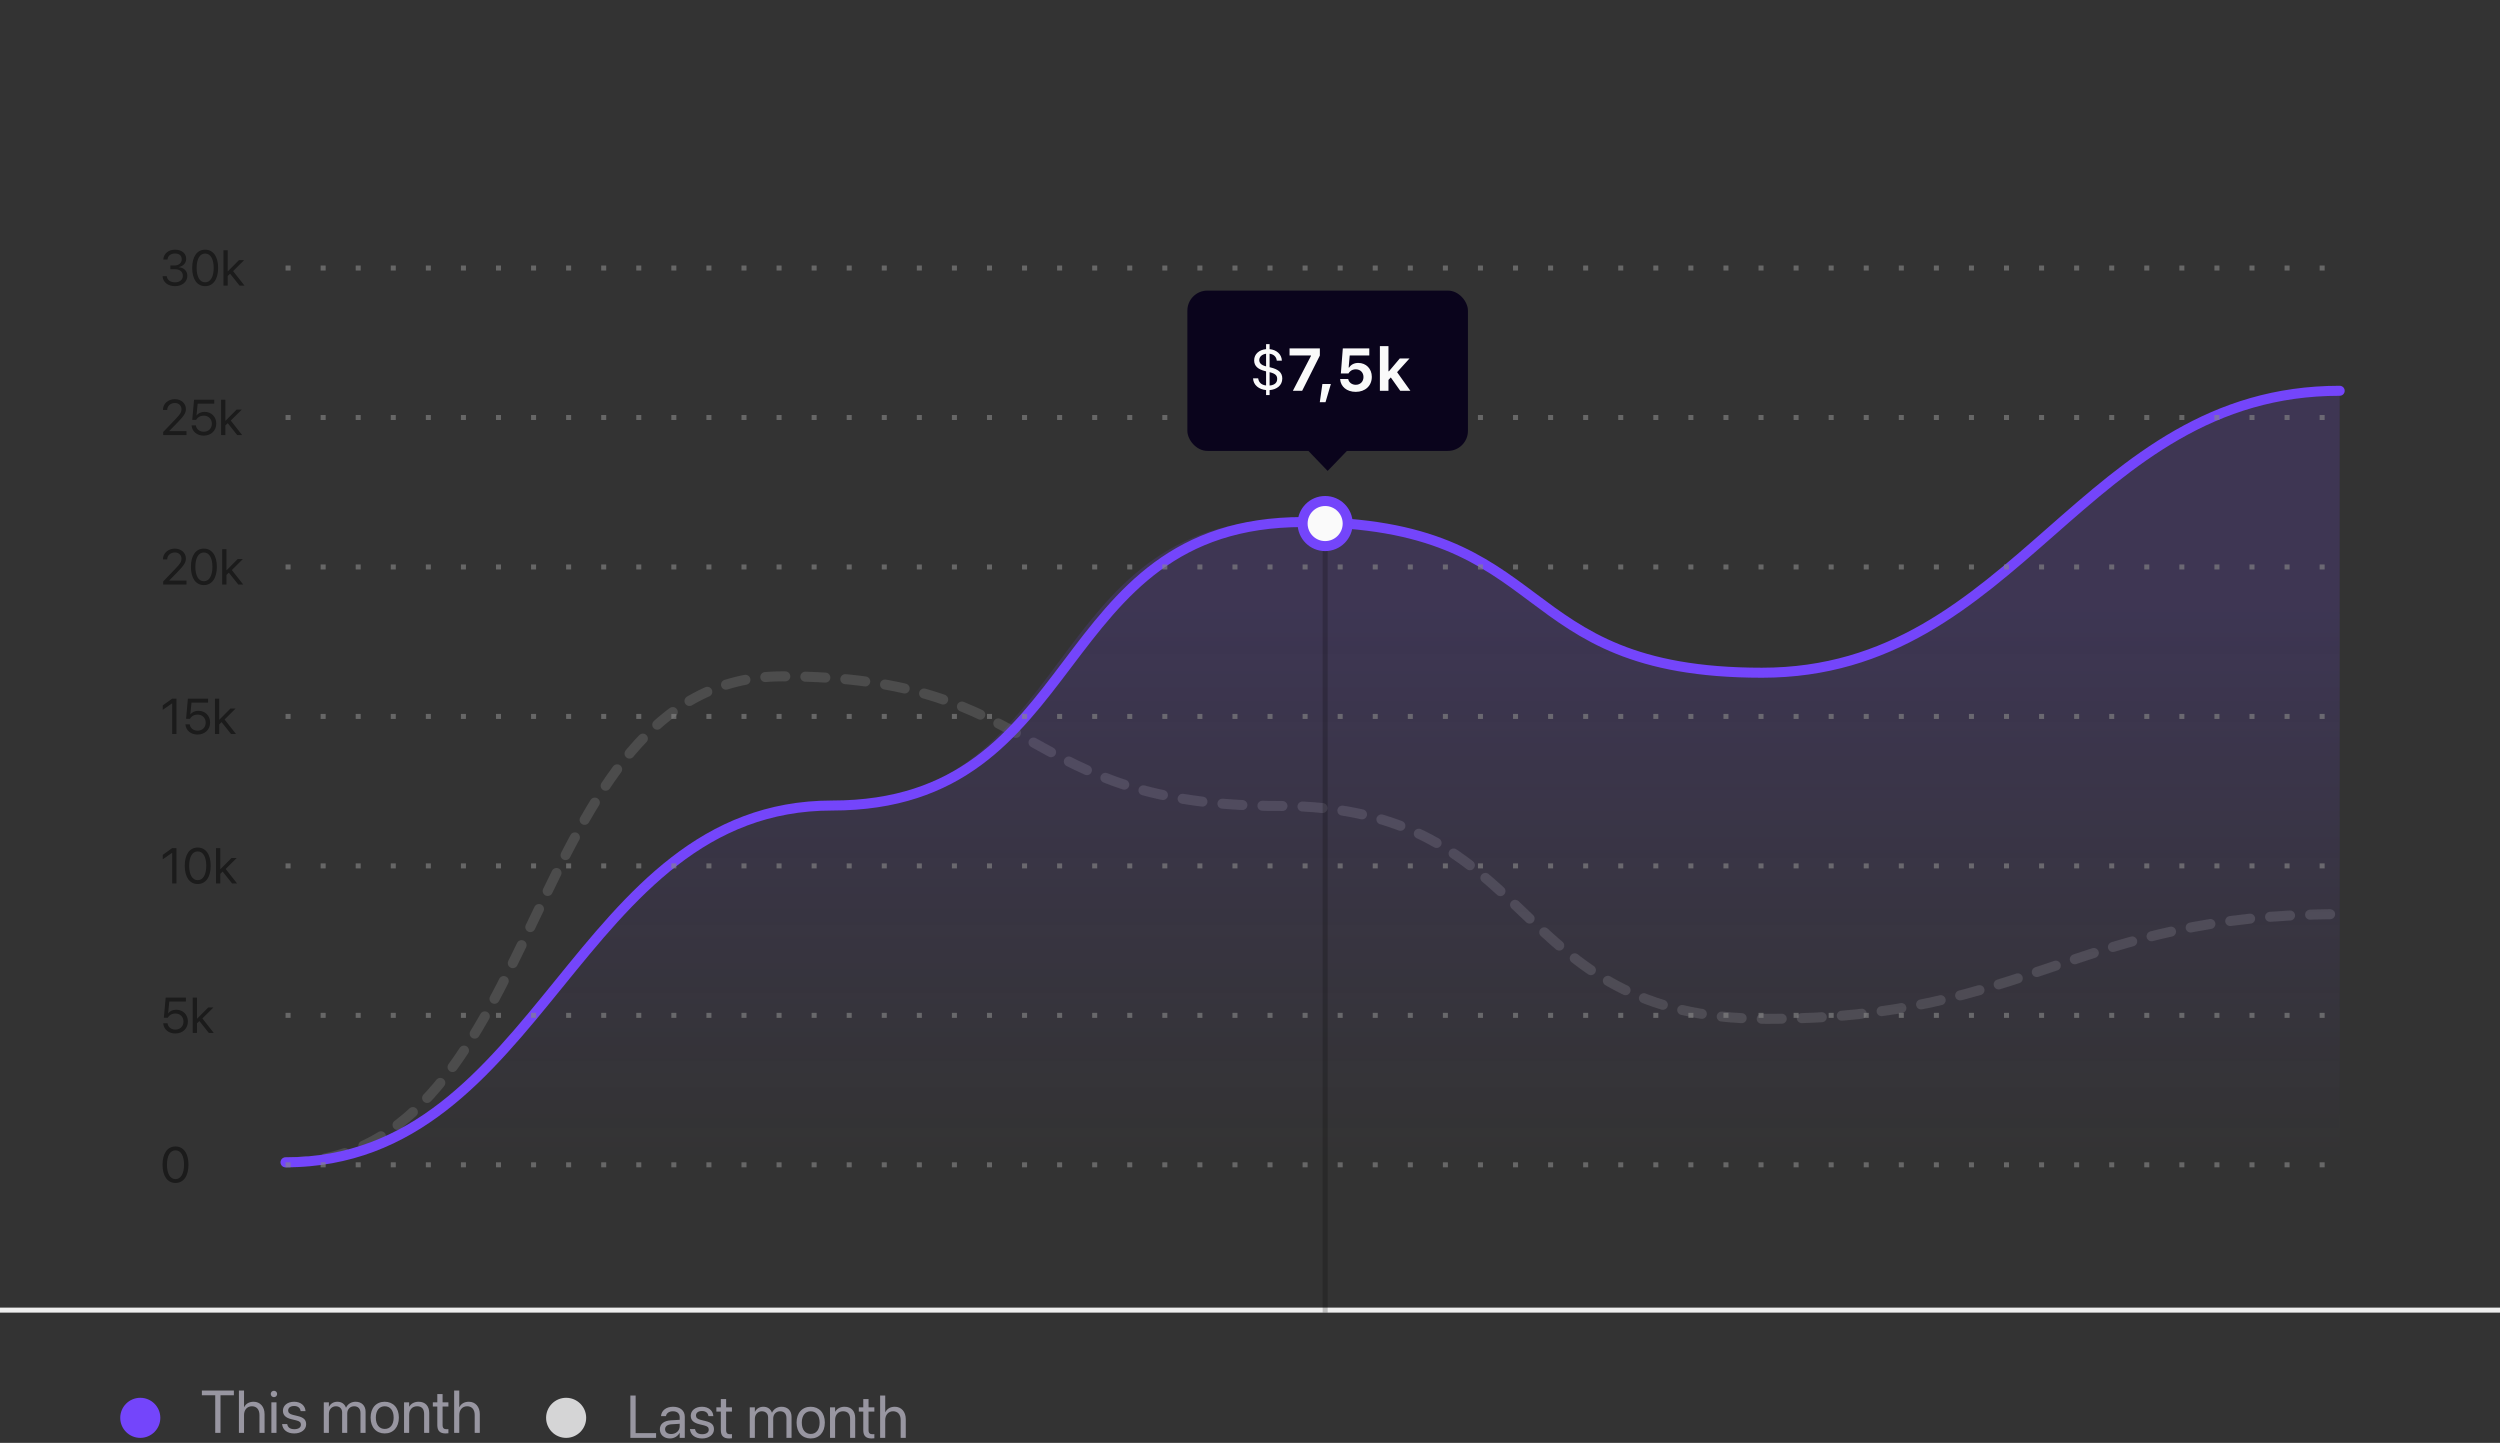 <svg width="499" height="288" viewBox="0 0 499 288" fill="none" xmlns="http://www.w3.org/2000/svg">

<rect x="0" y="0" width="499" height="288" fill="#333333" stroke="none"/>

<rect y="261" width="499" height="1" fill="#EEEEEE"/>
<circle cx="28" cy="283" r="4" fill="#7445FB"/>
<path d="M42.959 286H44.014V278.494H46.68V277.545H40.293V278.494H42.959V286ZM47.688 286H48.707V282.443C48.707 281.406 49.334 280.691 50.277 280.691C51.227 280.691 51.789 281.342 51.789 282.443V286H52.809V282.268C52.809 280.791 51.924 279.789 50.629 279.789C49.721 279.789 49.059 280.193 48.73 280.879H48.707V277.545H47.688V286ZM54.678 278.875C55.035 278.875 55.316 278.588 55.316 278.236C55.316 277.879 55.035 277.598 54.678 277.598C54.326 277.598 54.039 277.879 54.039 278.236C54.039 278.588 54.326 278.875 54.678 278.875ZM54.168 286H55.188V279.906H54.168V286ZM58.738 286.117C60.098 286.117 61.105 285.367 61.105 284.301V284.295C61.105 283.428 60.66 282.941 59.43 282.643L58.463 282.408C57.789 282.244 57.514 281.957 57.514 281.541V281.535C57.514 280.996 57.971 280.639 58.709 280.639C59.465 280.639 59.916 281.031 59.998 281.623L60.004 281.664H60.977L60.971 281.588C60.895 280.568 60.045 279.789 58.709 279.789C57.391 279.789 56.471 280.533 56.471 281.582V281.588C56.471 282.467 57.027 283 58.176 283.275L59.143 283.51C59.834 283.68 60.062 283.926 60.062 284.365V284.371C60.062 284.922 59.57 285.268 58.744 285.268C57.912 285.268 57.461 284.91 57.338 284.301L57.326 284.242H56.307L56.312 284.295C56.435 285.385 57.303 286.117 58.738 286.117ZM64.627 286H65.647V282.18C65.647 281.33 66.232 280.691 67.041 280.691C67.797 280.691 68.289 281.178 68.289 281.916V286H69.309V282.127C69.309 281.295 69.877 280.691 70.686 280.691C71.488 280.691 71.951 281.189 71.951 282.027V286H72.971V281.793C72.971 280.58 72.191 279.789 70.984 279.789C70.129 279.789 69.414 280.229 69.074 280.961H69.051C68.787 280.217 68.172 279.789 67.34 279.789C66.555 279.789 65.945 280.193 65.67 280.797H65.647V279.906H64.627V286ZM76.797 286.117C78.478 286.117 79.615 284.898 79.615 282.953V282.941C79.615 280.996 78.473 279.789 76.791 279.789C75.109 279.789 73.973 281.002 73.973 282.941V282.953C73.973 284.893 75.103 286.117 76.797 286.117ZM76.803 285.215C75.725 285.215 75.016 284.389 75.016 282.953V282.941C75.016 281.518 75.731 280.691 76.791 280.691C77.869 280.691 78.572 281.512 78.572 282.941V282.953C78.572 284.383 77.875 285.215 76.803 285.215ZM80.647 286H81.666V282.414C81.666 281.377 82.293 280.691 83.254 280.691C84.191 280.691 84.654 281.236 84.654 282.227V286H85.674V282.045C85.674 280.656 84.9 279.789 83.564 279.789C82.639 279.789 82.018 280.205 81.689 280.773H81.666V279.906H80.647V286ZM88.955 286.117C89.154 286.117 89.371 286.094 89.5 286.076V285.25C89.412 285.256 89.295 285.273 89.172 285.273C88.627 285.273 88.34 285.092 88.34 284.441V280.75H89.5V279.906H88.34V278.26H87.285V279.906H86.394V280.75H87.285V284.447C87.285 285.613 87.836 286.117 88.955 286.117ZM90.648 286H91.668V282.443C91.668 281.406 92.295 280.691 93.238 280.691C94.188 280.691 94.75 281.342 94.75 282.443V286H95.769V282.268C95.769 280.791 94.885 279.789 93.59 279.789C92.682 279.789 92.019 280.193 91.691 280.879H91.668V277.545H90.648V286Z" fill="#9896A1"/>
<circle cx="113" cy="283" r="4" fill="#D5D5D6"/>
<path d="M125.82 287H130.953V286.051H126.875V278.545H125.82V287ZM133.736 287.117C134.551 287.117 135.283 286.678 135.641 286.01H135.664V287H136.684V282.787C136.684 281.568 135.781 280.789 134.34 280.789C132.904 280.789 132.031 281.598 131.943 282.6L131.938 282.664H132.922L132.934 282.611C133.051 282.066 133.543 281.691 134.328 281.691C135.178 281.691 135.664 282.143 135.664 282.887V283.396L133.918 283.496C132.518 283.578 131.709 284.229 131.709 285.266V285.277C131.709 286.385 132.523 287.117 133.736 287.117ZM132.752 285.277V285.266C132.752 284.697 133.221 284.334 134.035 284.287L135.664 284.188V284.686C135.664 285.57 134.926 286.232 133.965 286.232C133.232 286.232 132.752 285.863 132.752 285.277ZM140.141 287.117C141.5 287.117 142.508 286.367 142.508 285.301V285.295C142.508 284.428 142.062 283.941 140.832 283.643L139.865 283.408C139.191 283.244 138.916 282.957 138.916 282.541V282.535C138.916 281.996 139.373 281.639 140.111 281.639C140.867 281.639 141.318 282.031 141.4 282.623L141.406 282.664H142.379L142.373 282.588C142.297 281.568 141.447 280.789 140.111 280.789C138.793 280.789 137.873 281.533 137.873 282.582V282.588C137.873 283.467 138.43 284 139.578 284.275L140.545 284.51C141.236 284.68 141.465 284.926 141.465 285.365V285.371C141.465 285.922 140.973 286.268 140.146 286.268C139.314 286.268 138.863 285.91 138.74 285.301L138.729 285.242H137.709L137.715 285.295C137.838 286.385 138.705 287.117 140.141 287.117ZM145.549 287.117C145.748 287.117 145.965 287.094 146.094 287.076V286.25C146.006 286.256 145.889 286.273 145.766 286.273C145.221 286.273 144.934 286.092 144.934 285.441V281.75H146.094V280.906H144.934V279.26H143.879V280.906H142.988V281.75H143.879V285.447C143.879 286.613 144.43 287.117 145.549 287.117ZM149.65 287H150.67V283.18C150.67 282.33 151.256 281.691 152.064 281.691C152.82 281.691 153.312 282.178 153.312 282.916V287H154.332V283.127C154.332 282.295 154.9 281.691 155.709 281.691C156.512 281.691 156.975 282.189 156.975 283.027V287H157.994V282.793C157.994 281.58 157.215 280.789 156.008 280.789C155.152 280.789 154.438 281.229 154.098 281.961H154.074C153.811 281.217 153.195 280.789 152.363 280.789C151.578 280.789 150.969 281.193 150.693 281.797H150.67V280.906H149.65V287ZM161.82 287.117C163.502 287.117 164.639 285.898 164.639 283.953V283.941C164.639 281.996 163.496 280.789 161.814 280.789C160.133 280.789 158.996 282.002 158.996 283.941V283.953C158.996 285.893 160.127 287.117 161.82 287.117ZM161.826 286.215C160.748 286.215 160.039 285.389 160.039 283.953V283.941C160.039 282.518 160.754 281.691 161.814 281.691C162.893 281.691 163.596 282.512 163.596 283.941V283.953C163.596 285.383 162.898 286.215 161.826 286.215ZM165.67 287H166.689V283.414C166.689 282.377 167.316 281.691 168.277 281.691C169.215 281.691 169.678 282.236 169.678 283.227V287H170.697V283.045C170.697 281.656 169.924 280.789 168.588 280.789C167.662 280.789 167.041 281.205 166.713 281.773H166.689V280.906H165.67V287ZM173.979 287.117C174.178 287.117 174.395 287.094 174.523 287.076V286.25C174.436 286.256 174.318 286.273 174.195 286.273C173.65 286.273 173.363 286.092 173.363 285.441V281.75H174.523V280.906H173.363V279.26H172.309V280.906H171.418V281.75H172.309V285.447C172.309 286.613 172.859 287.117 173.979 287.117ZM175.672 287H176.691V283.443C176.691 282.406 177.318 281.691 178.262 281.691C179.211 281.691 179.773 282.342 179.773 283.443V287H180.793V283.268C180.793 281.791 179.908 280.789 178.613 280.789C177.705 280.789 177.043 281.193 176.715 281.879H176.691V278.545H175.672V287Z" fill="#9896A1"/>
<path opacity="0.3" d="M57 232C109.707 232 103.479 135 156.186 135C208.893 135 202.656 160.866 255.363 160.866C308.07 160.866 299.951 203.362 352.658 203.362C405.366 203.362 414.293 182.469 467 182.469" stroke="#858585" stroke-width="2" stroke-linecap="round" stroke-dasharray="4 4"/>
<path d="M57 232C108.268 232 114.817 160.783 166.086 160.783C217.354 160.783 208.854 104.2 260.123 104.2C311.391 104.2 300.411 134.276 351.679 134.276C402.947 134.276 415.732 78 467 78" stroke="#7445FB" stroke-width="2" stroke-linecap="round"/>
<path d="M57 232C107.692 232 114.168 160.511 164.86 160.511C215.552 160.511 207.148 103.656 257.84 103.656C308.532 103.656 302.308 134.238 353 134.238C396.5 136.745 419.683 75.362 467 78.088V232" fill="url(#paint0_linear_8_158)"/>
<line opacity="0.64" x1="57" y1="53.5" x2="467" y2="53.5" stroke="#858585" stroke-dasharray="1 6"/>
<path d="M34.944 57.117C36.355 57.117 37.391 56.248 37.391 55.071V55.062C37.391 54.06 36.692 53.421 35.667 53.333V53.313C36.546 53.128 37.161 52.532 37.161 51.663V51.653C37.161 50.584 36.277 49.837 34.935 49.837C33.616 49.837 32.708 50.603 32.596 51.751L32.591 51.8H33.435L33.44 51.751C33.514 51.038 34.105 50.599 34.935 50.599C35.794 50.599 36.277 51.023 36.277 51.761V51.77C36.277 52.474 35.691 52.991 34.852 52.991H34.007V53.733H34.891C35.877 53.733 36.497 54.217 36.497 55.081V55.091C36.497 55.838 35.867 56.355 34.944 56.355C34.007 56.355 33.372 55.877 33.299 55.184L33.294 55.135H32.449L32.454 55.193C32.547 56.307 33.489 57.117 34.944 57.117ZM40.945 57.117C42.566 57.117 43.538 55.716 43.538 53.48V53.47C43.538 51.233 42.566 49.837 40.945 49.837C39.324 49.837 38.362 51.233 38.362 53.47V53.48C38.362 55.716 39.324 57.117 40.945 57.117ZM40.945 56.351C39.871 56.351 39.246 55.247 39.246 53.48V53.47C39.246 51.702 39.871 50.608 40.945 50.608C42.02 50.608 42.654 51.702 42.654 53.47V53.48C42.654 55.247 42.02 56.351 40.945 56.351ZM44.602 57H45.452V55.086L45.926 54.632L47.81 57H48.797L46.526 54.114L48.728 51.922H47.698L45.472 54.163H45.452V49.954H44.602V57Z" fill="black" fill-opacity="0.48"/>
<line opacity="0.64" x1="57" y1="83.333" x2="467" y2="83.333" stroke="#858585" stroke-dasharray="1 6"/>
<path d="M32.571 86.833H37.22V86.052H33.777V86.033L35.452 84.314C36.746 82.991 37.102 82.409 37.102 81.638V81.628C37.102 80.525 36.17 79.67 34.895 79.67C33.582 79.67 32.527 80.574 32.527 81.794V81.824H33.377V81.799C33.377 81.042 34.031 80.437 34.91 80.437C35.677 80.437 36.219 80.954 36.224 81.672V81.682C36.224 82.268 36.004 82.649 35.052 83.64L32.571 86.228V86.833ZM40.657 86.951C42.122 86.951 43.162 85.964 43.167 84.553V84.543C43.167 83.191 42.19 82.209 40.838 82.209C40.154 82.209 39.568 82.463 39.236 82.937H39.217L39.456 80.569H42.767V79.787H38.733L38.372 83.806H39.148C39.241 83.645 39.353 83.508 39.48 83.391C39.793 83.108 40.203 82.966 40.682 82.966C41.614 82.966 42.283 83.63 42.288 84.558V84.568C42.288 85.515 41.624 86.179 40.667 86.179C39.822 86.179 39.197 85.647 39.109 84.949L39.105 84.909H38.24L38.245 84.963C38.348 86.111 39.31 86.951 40.657 86.951ZM44.134 86.833H44.983V84.919L45.457 84.465L47.342 86.833H48.328L46.058 83.948L48.26 81.755H47.23L45.003 83.996H44.983V79.787H44.134V86.833Z" fill="black" fill-opacity="0.48"/>
<line opacity="0.64" x1="57" y1="113.167" x2="467" y2="113.167" stroke="#858585" stroke-dasharray="1 6"/>
<path d="M32.571 116.667H37.22V115.885H33.777V115.866L35.452 114.147C36.746 112.824 37.102 112.243 37.102 111.471V111.462C37.102 110.358 36.17 109.504 34.895 109.504C33.582 109.504 32.527 110.407 32.527 111.628V111.657H33.377V111.632C33.377 110.876 34.031 110.27 34.91 110.27C35.677 110.27 36.219 110.788 36.224 111.505V111.515C36.224 112.101 36.004 112.482 35.052 113.473L32.571 116.061V116.667ZM40.691 116.784C42.312 116.784 43.284 115.382 43.284 113.146V113.136C43.284 110.9 42.312 109.504 40.691 109.504C39.07 109.504 38.108 110.9 38.108 113.136V113.146C38.108 115.382 39.07 116.784 40.691 116.784ZM40.691 116.017C39.617 116.017 38.992 114.914 38.992 113.146V113.136C38.992 111.369 39.617 110.275 40.691 110.275C41.766 110.275 42.4 111.369 42.4 113.136V113.146C42.4 114.914 41.766 116.017 40.691 116.017ZM44.349 116.667H45.198V114.753L45.672 114.298L47.557 116.667H48.543L46.273 113.781L48.475 111.589H47.444L45.218 113.83H45.198V109.621H44.349V116.667Z" fill="black" fill-opacity="0.48"/>
<line opacity="0.64" x1="57" y1="143" x2="467" y2="143" stroke="#858585" stroke-dasharray="1 6"/>
<path d="M34.368 146.5H35.218V139.454H34.358L32.483 140.802V141.686L34.349 140.387H34.368V146.5ZM39.427 146.617C40.892 146.617 41.932 145.631 41.937 144.22V144.21C41.937 142.857 40.96 141.876 39.607 141.876C38.924 141.876 38.338 142.13 38.006 142.604H37.986L38.226 140.235H41.536V139.454H37.503L37.142 143.473H37.918C38.011 143.312 38.123 143.175 38.25 143.058C38.562 142.774 38.973 142.633 39.451 142.633C40.384 142.633 41.053 143.297 41.058 144.225V144.234C41.058 145.182 40.394 145.846 39.437 145.846C38.592 145.846 37.967 145.313 37.879 144.615L37.874 144.576H37.01L37.015 144.63C37.117 145.777 38.079 146.617 39.427 146.617ZM42.903 146.5H43.753V144.586L44.227 144.132L46.111 146.5H47.098L44.827 143.614L47.029 141.422H45.999L43.773 143.663H43.753V139.454H42.903V146.5Z" fill="black" fill-opacity="0.48"/>
<line opacity="0.64" x1="57" y1="172.833" x2="467" y2="172.833" stroke="#858585" stroke-dasharray="1 6"/>
<path d="M34.368 176.333H35.218V169.287H34.358L32.483 170.635V171.519L34.349 170.22H34.368V176.333ZM39.461 176.451C41.082 176.451 42.054 175.049 42.054 172.813V172.803C42.054 170.567 41.082 169.17 39.461 169.17C37.84 169.17 36.878 170.567 36.878 172.803V172.813C36.878 175.049 37.84 176.451 39.461 176.451ZM39.461 175.684C38.387 175.684 37.762 174.58 37.762 172.813V172.803C37.762 171.036 38.387 169.942 39.461 169.942C40.535 169.942 41.17 171.036 41.17 172.803V172.813C41.17 174.58 40.535 175.684 39.461 175.684ZM43.118 176.333H43.968V174.419L44.441 173.965L46.326 176.333H47.312L45.042 173.448L47.244 171.255H46.214L43.987 173.496H43.968V169.287H43.118V176.333Z" fill="black" fill-opacity="0.48"/>
<line opacity="0.64" x1="57" y1="202.667" x2="467" y2="202.667" stroke="#858585" stroke-dasharray="1 6"/>
<path d="M34.993 206.284C36.458 206.284 37.498 205.297 37.503 203.886V203.877C37.503 202.524 36.526 201.543 35.174 201.543C34.49 201.543 33.904 201.797 33.572 202.27H33.553L33.792 199.902H37.102V199.121H33.069L32.708 203.139H33.484C33.577 202.978 33.69 202.841 33.816 202.724C34.129 202.441 34.539 202.299 35.018 202.299C35.95 202.299 36.619 202.964 36.624 203.891V203.901C36.624 204.848 35.96 205.512 35.003 205.512C34.158 205.512 33.533 204.98 33.445 204.282L33.44 204.243H32.576L32.581 204.297C32.684 205.444 33.645 206.284 34.993 206.284ZM38.47 206.167H39.319V204.253L39.793 203.798L41.678 206.167H42.664L40.394 203.281L42.596 201.089H41.565L39.339 203.33H39.319V199.121H38.47V206.167Z" fill="black" fill-opacity="0.48"/>
<line opacity="0.64" x1="57" y1="232.5" x2="467" y2="232.5" stroke="#858585" stroke-dasharray="1 6"/>
<path d="M35.027 236.117C36.648 236.117 37.62 234.716 37.62 232.479V232.47C37.62 230.233 36.648 228.837 35.027 228.837C33.406 228.837 32.444 230.233 32.444 232.47V232.479C32.444 234.716 33.406 236.117 35.027 236.117ZM35.027 235.351C33.953 235.351 33.328 234.247 33.328 232.479V232.47C33.328 230.702 33.953 229.608 35.027 229.608C36.102 229.608 36.736 230.702 36.736 232.47V232.479C36.736 234.247 36.102 235.351 35.027 235.351Z" fill="black" fill-opacity="0.48"/>
<rect x="237" y="58" width="56" height="32" rx="4" fill="#0A041C"/>
<path d="M252.709 78.85H253.412V77.865C254.795 77.754 255.943 76.963 255.943 75.557V75.545C255.943 74.32 255.1 73.699 253.594 73.336L253.412 73.295V70.606C254.203 70.705 254.766 71.191 254.842 71.977V71.988L255.861 71.982V71.977C255.814 70.688 254.766 69.809 253.412 69.686V68.695H252.709V69.686C251.32 69.814 250.33 70.67 250.33 71.924V71.936C250.33 73.084 251.115 73.734 252.574 74.086L252.709 74.121V76.939C251.689 76.828 251.238 76.248 251.133 75.522V75.51L250.113 75.516V75.522C250.16 76.881 251.314 77.731 252.709 77.859V78.85ZM251.35 71.865V71.853C251.35 71.291 251.818 70.728 252.709 70.606V73.125C251.701 72.879 251.35 72.434 251.35 71.865ZM253.447 74.297C254.607 74.578 254.924 74.988 254.924 75.627V75.639C254.924 76.312 254.502 76.863 253.412 76.951V74.291L253.447 74.297ZM258.059 78H259.91L263.443 70.969V69.539H257.396V70.951H261.662V71.051L258.059 78ZM263.432 80.273H264.574L265.641 76.647H263.947L263.432 80.273ZM270.604 78.217C272.502 78.217 273.814 77.004 273.814 75.223V75.211C273.814 73.6 272.678 72.439 271.102 72.439C270.293 72.439 269.637 72.791 269.297 73.359H269.191L269.402 70.951H273.311V69.545H268.025L267.633 74.549H269.15C269.244 74.367 269.385 74.209 269.543 74.08C269.824 73.84 270.188 73.717 270.615 73.717C271.512 73.717 272.15 74.344 272.15 75.246V75.258C272.15 76.166 271.518 76.805 270.609 76.805C269.812 76.805 269.232 76.307 269.109 75.686L269.098 75.644H267.492L267.498 75.727C267.598 77.139 268.793 78.217 270.604 78.217ZM275.426 78H277.137V75.838L277.605 75.34L279.486 78H281.508L278.859 74.285L281.338 71.549H279.398L277.242 74.098H277.137V69.082H275.426V78Z" fill="#FAFAFA"/>
<path d="M265 94L260.67 89.5L269.33 89.5L265 94Z" fill="#0A041C"/>
<rect opacity="0.2" x="264" y="105" width="1" height="157" fill="black"/>
<circle cx="264.5" cy="104.5" r="4.5" fill="#FAFAFA" stroke="#7445FB" stroke-width="2"/>
<defs>
<linearGradient id="paint0_linear_8_158" x1="262" y1="121.705" x2="262" y2="232" gradientUnits="userSpaceOnUse">
<stop stop-color="#7445FB" stop-opacity="0.16"/>
<stop offset="1" stop-color="#7445FB" stop-opacity="0"/>
</linearGradient>
</defs>
</svg>
